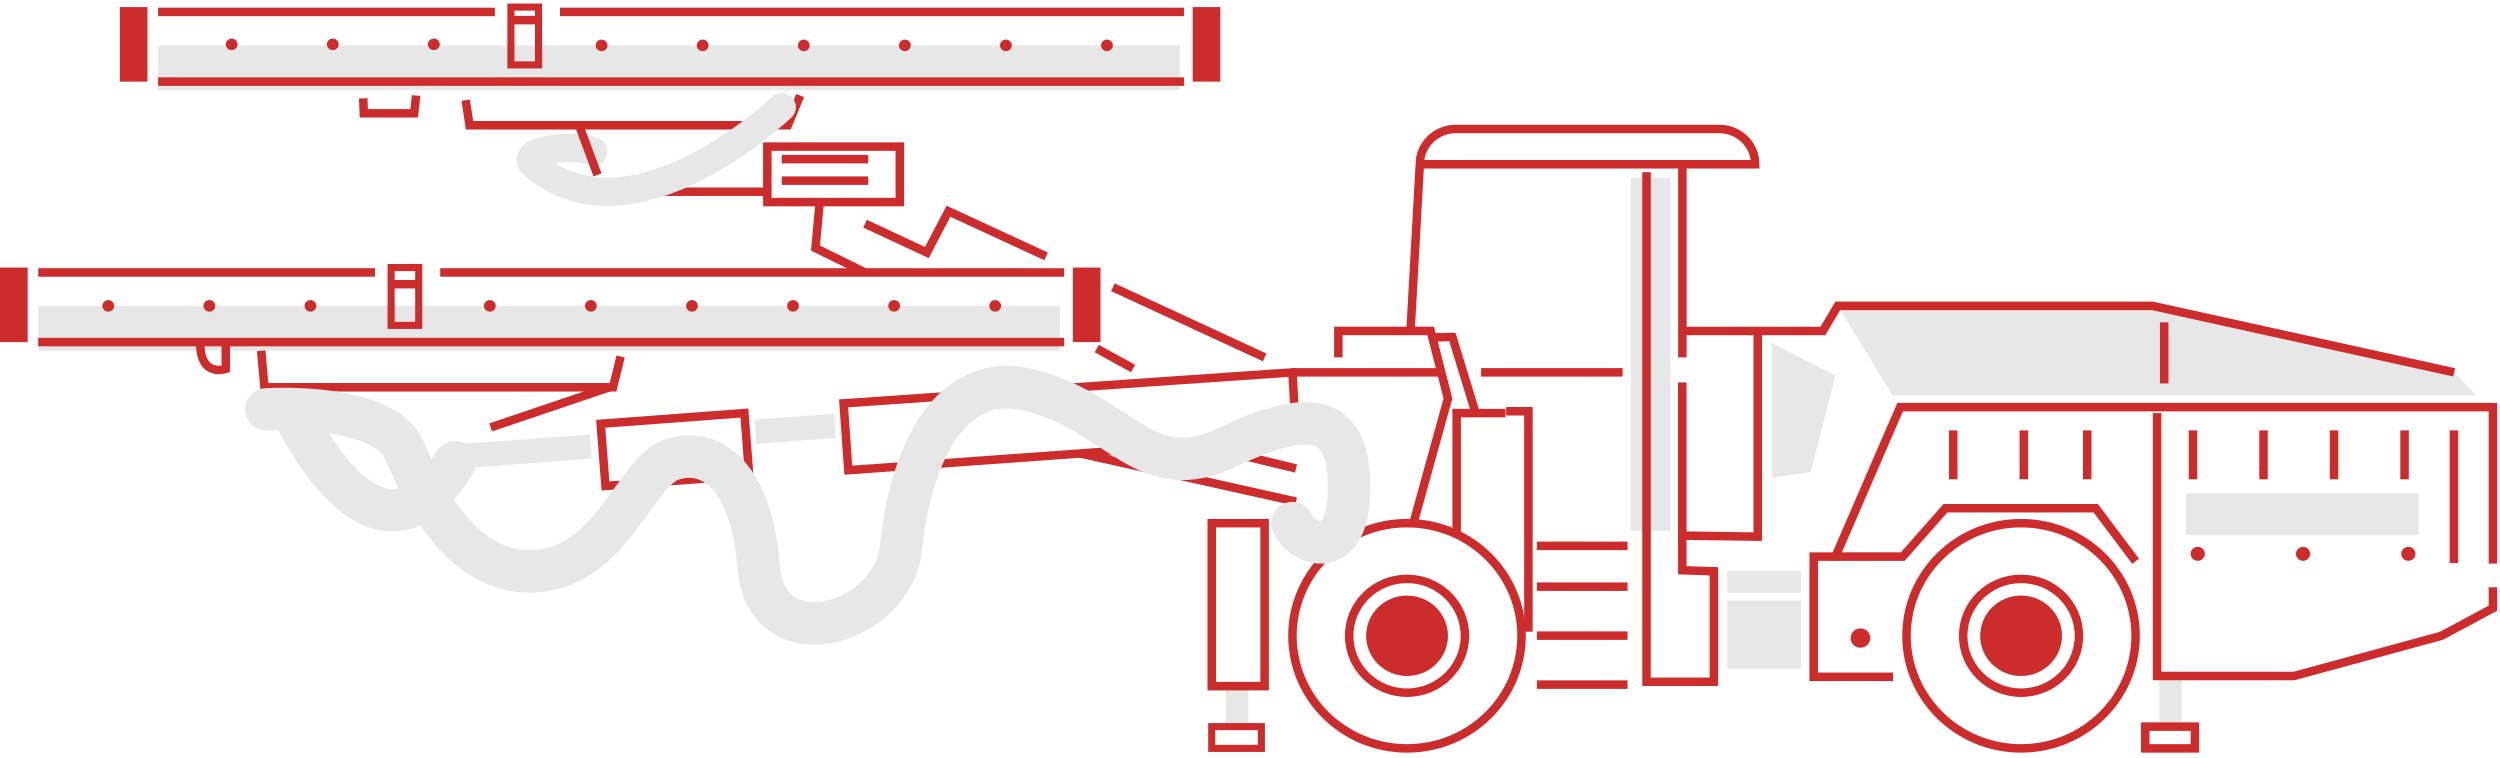 <?xml version="1.0" encoding="UTF-8"?>
<svg xmlns="http://www.w3.org/2000/svg" fill="none" height="107" viewBox="0 0 353 107" width="353">
  <path d="m235.885 25.09h-5.603v49.86h5.603z" fill="#e8e7e7"></path>
  <path d="m285.376 95.449c3.19 0 5.776-2.542 5.776-5.678 0-3.136-2.586-5.678-5.776-5.678-3.189 0-5.775 2.542-5.775 5.678 0 3.136 2.586 5.678 5.775 5.678z" fill="#cd2c2c"></path>
  <path d="m250.149 48.426v19.036l5.532-.809 3.48-13.636" fill="#e8e7e7"></path>
  <path d="m108.641 27.07h-16.605" stroke="#cd2c2c" stroke-miterlimit="10" stroke-width="1.2"></path>
  <path d="m105.108 58.322-20.292 1.515.678 8.78 20.292-1.514z" stroke="#cd2c2c" stroke-miterlimit="10" stroke-width="1.2"></path>
  <path d="m149.656 43.187h-144.259v6.325h144.259z" fill="#e8e7e7"></path>
  <path d="m308.064 95.45v7.149h-3.166v-7.149" fill="#e8e7e7"></path>
  <path d="m198.668 105.674c8.933 0 16.174-7.119 16.174-15.901s-7.241-15.901-16.174-15.901c-8.932 0-16.174 7.119-16.174 15.901s7.242 15.901 16.174 15.901z" stroke="#cd2c2c" stroke-miterlimit="10" stroke-width="1.2"></path>
  <path d="m198.674 97.807c4.514 0 8.173-3.598 8.173-8.035s-3.659-8.035-8.173-8.035-8.174 3.598-8.174 8.035 3.66 8.035 8.174 8.035z" stroke="#cd2c2c" stroke-miterlimit="10" stroke-width="1.2"></path>
  <path d="m198.673 95.449c3.19 0 5.776-2.542 5.776-5.678 0-3.136-2.586-5.678-5.776-5.678-3.189 0-5.775 2.542-5.775 5.678 0 3.136 2.586 5.678 5.775 5.678z" fill="#cd2c2c"></path>
  <path d="m285.371 105.674c8.933 0 16.175-7.119 16.175-15.901s-7.242-15.901-16.175-15.901c-8.932 0-16.174 7.119-16.174 15.901s7.242 15.901 16.174 15.901z" stroke="#cd2c2c" stroke-miterlimit="10" stroke-width="1.2"></path>
  <path d="m285.373 97.807c4.514 0 8.173-3.598 8.173-8.035s-3.659-8.035-8.173-8.035-8.173 3.598-8.173 8.035 3.659 8.035 8.173 8.035z" stroke="#cd2c2c" stroke-miterlimit="10" stroke-width="1.2"></path>
  <path d="m349.661 55.844-3.135-3.267-42.614-9.391h-44.416l7.766 12.658z" fill="#e8e7e7"></path>
  <path d="m304.583 58.333v37.117h19.34l20.806-5.678 7.272-3.898v-2.951" stroke="#cd2c2c" stroke-miterlimit="10" stroke-width="1.2"></path>
  <path d="m341.516 69.647h-32.857v5.917h32.857z" fill="#e8e7e7"></path>
  <path d="m346.49 60.771v18.737" stroke="#cd2c2c" stroke-miterlimit="10" stroke-width="1.2"></path>
  <path d="m309.917 102.6h-7.006v3.073h7.006z" stroke="#cd2c2c" stroke-miterlimit="10" stroke-width="1.2"></path>
  <path d="m176.246 96.89v5.708h-3.165v-5.708" fill="#e8e7e7"></path>
  <path d="m178.104 102.6h-7.006v3.073h7.006z" stroke="#cd2c2c" stroke-miterlimit="10"></path>
  <path d="m5.397 48.301h144.854" stroke="#cd2c2c" stroke-miterlimit="10" stroke-width="1.2"></path>
  <path d="m62.159 38.472h88.095" stroke="#cd2c2c" stroke-miterlimit="10" stroke-width="1.2"></path>
  <path d="m5.397 38.472h47.551" stroke="#cd2c2c" stroke-miterlimit="10" stroke-width="1.2"></path>
  <path d="m3.902 37.778h-3.902v10.524h3.902z" fill="#cd2c2c"></path>
  <path d="m155.391 37.778h-3.903v10.524h3.903z" fill="#cd2c2c"></path>
  <path d="m59.125 37.778h-3.902v8.166h3.902z" stroke="#cd2c2c" stroke-miterlimit="10"></path>
  <path d="m36.874 49.52.47 5.162h17.342 31.878l1.066-4.345" stroke="#cd2c2c" stroke-miterlimit="10" stroke-width="1.2"></path>
  <path d="m86.036 54.682-16.762 5.67" stroke="#cd2c2c" stroke-miterlimit="10" stroke-width="1.2"></path>
  <path d="m178.566 73.872h-7.468v23.012h7.468z" stroke="#cd2c2c" stroke-miterlimit="10" stroke-width="1.2"></path>
  <path d="m178.563 50.468-21.425-9.907" stroke="#cd2c2c" stroke-miterlimit="10" stroke-width="1.2"></path>
  <path d="m166.584 6.408h-144.258v6.325h144.258z" fill="#e8e7e7"></path>
  <path d="m22.326 11.524h144.854" stroke="#cd2c2c" stroke-miterlimit="10" stroke-width="1.2"></path>
  <path d="m79.074 1.686h88.103" stroke="#cd2c2c" stroke-miterlimit="10" stroke-width="1.2"></path>
  <path d="m22.326 1.686h47.551" stroke="#cd2c2c" stroke-miterlimit="10" stroke-width="1.2"></path>
  <path d="m20.825 1h-3.902v10.524h3.902z" fill="#cd2c2c"></path>
  <path d="m172.311 1h-3.902v10.524h3.902z" fill="#cd2c2c"></path>
  <path d="m76.042 1h-3.902v8.166h3.902z" stroke="#cd2c2c" stroke-miterlimit="10"></path>
  <path d="m183 61.829-63.215 4.561-.674-9.437 63.388-4.376z" stroke="#cd2c2c" stroke-miterlimit="10" stroke-width="1.2"></path>
  <path d="m152.513 64.026 30.491 6.803" stroke="#cd2c2c" stroke-miterlimit="10" stroke-width="1.2"></path>
  <path d="m168.409 62.623 14.591 3.528" stroke="#cd2c2c" stroke-miterlimit="10" stroke-width="1.2"></path>
  <path d="m37.614 57.809s16.543-1.048 19.473 5.77c2.931 6.818 8.534 17.966 18.94 17.049s13.737-14.029 18.807-15.739 11.206 1.572 12.272 15.077c1.066 13.505 19.073 8.259 20.139-2.75 1.066-11.017 6.003-25.438 18.541-22.033 12.538 3.413 15.876 13.505 27.474 7.997 11.605-5.508 17.271-4.853 17.24 5.77-.032 10.624-6.771 7.997-8.001 4.915" stroke="#e8e7e7" stroke-linecap="round" stroke-miterlimit="10" stroke-width="6"></path>
  <path d="m200.479 23.195h47.354c0-2.758-2.272-4.984-5.07-4.984h-37.214c-2.798 0-5.07 2.234-5.07 4.984zm0 0-1.321 23.658" stroke="#cd2c2c" stroke-miterlimit="10" stroke-width="1.2"></path>
  <path d="m215.811 89.198v-31.128h-3.143" stroke="#cd2c2c" stroke-miterlimit="10" stroke-width="1.2"></path>
  <path d="m301.549 79.249-5.634-7.488h-21.213l-6.034 6.833h-9.505l9.137-21.109h83.7v22.095" stroke="#cd2c2c" stroke-miterlimit="10" stroke-width="1.2"></path>
  <path d="m259.161 78.594h-3.064v16.972h11.205" stroke="#cd2c2c" stroke-miterlimit="10" stroke-width="1.2"></path>
  <path d="m262.695 91.459c.766 0 1.387-.611 1.387-1.364s-.621-1.364-1.387-1.364c-.767 0-1.388.611-1.388 1.364s.621 1.364 1.388 1.364z" fill="#cd2c2c"></path>
  <path d="m237.553 23.195v27.272" stroke="#cd2c2c" stroke-miterlimit="10" stroke-width="1.2"></path>
  <path d="m117.748 58.414-11.205.836.265 3.426 11.205-.836z" fill="#e8e7e7"></path>
  <path d="m83.294 61.337-20.659 1.542.265 3.426 20.659-1.542z" fill="#e8e7e7"></path>
  <g stroke-miterlimit="10">
    <path d="m31.877 48.301v3.79s-3.667 1.317-3.605-3.79" stroke="#cd2c2c" stroke-width="1.2"></path>
    <path d="m41.218 57.77s11.598 26.27 23.007 7.519" stroke="#e8e7e7" stroke-linecap="round" stroke-width="6"></path>
    <path d="m65.756 14.143.541 3.544h44.949l1.732-4.199" stroke="#cd2c2c" stroke-width="1.2"></path>
    <path d="m51.29 13.881.078 2.119h7.115l.274-2.511" stroke="#cd2c2c" stroke-width="1.2"></path>
    <path d="m110.379 15.129s-21.009 20.192-35.13 8.066c-1.881-1.833 4.921-3.012 8.518-1.833" stroke="#e8e7e7" stroke-linecap="round" stroke-width="4"></path>
    <path d="m81.765 17.687 2.602 7.011" stroke="#cd2c2c" stroke-width="1.2"></path>
    <path d="m127.054 20.699h-18.705v7.835h18.705z" stroke="#cd2c2c" stroke-width="1.2"></path>
    <path d="m147.707 36.199-13.785-6.371-3.048 5.832-8.729-4.075" stroke="#cd2c2c" stroke-width="1.2"></path>
    <path d="m115.741 28.534-.595 6.494 6.998 3.444" stroke="#cd2c2c" stroke-width="1.2"></path>
    <path d="m110.379 22.471h12.209" stroke="#cd2c2c" stroke-width="1.2"></path>
    <path d="m110.379 25.506h12.209" stroke="#cd2c2c" stroke-width="1.2"></path>
    <path d="m305.585 45.513v8.628" stroke="#cd2c2c" stroke-width="1.2"></path>
    <path d="m199.576 73.871 4.874-17.604-2.437-9.537h-13.04v3.736" stroke="#cd2c2c" stroke-width="1.2"></path>
    <path d="m182.494 52.577h8.009 13" stroke="#cd2c2c" stroke-width="1.2"></path>
    <path d="m205.681 75.435v-17.103h6.903" stroke="#cd2c2c" stroke-width="1.2"></path>
    <path d="m232.491 24.304v59.004 12.958h9.506v-15.6l-4.459-.146v-26.525" stroke="#cd2c2c" stroke-width="1.2"></path>
    <path d="m217.008 77.073h12.801" stroke="#cd2c2c" stroke-width="1.2"></path>
    <path d="m217.008 82.838h12.801" stroke="#cd2c2c" stroke-width="1.2"></path>
    <path d="m217.008 89.753h12.801" stroke="#cd2c2c" stroke-width="1.2"></path>
    <path d="m217.008 96.668h12.801" stroke="#cd2c2c" stroke-width="1.2"></path>
    <path d="m237.553 46.731h19.842l2.1-3.544h44.416l42.614 9.391" stroke="#cd2c2c" stroke-width="1.2"></path>
    <path d="m275.8 60.771v6.903" stroke="#cd2c2c" stroke-width="1.2"></path>
    <path d="m285.76 60.771v6.903" stroke="#cd2c2c" stroke-width="1.2"></path>
    <path d="m294.72 60.771v6.903" stroke="#cd2c2c" stroke-width="1.2"></path>
    <path d="m319.611 60.771v6.903" stroke="#cd2c2c" stroke-width="1.2"></path>
    <path d="m309.653 60.771v6.903" stroke="#cd2c2c" stroke-width="1.2"></path>
    <path d="m329.568 60.771v6.903" stroke="#cd2c2c" stroke-width="1.2"></path>
    <path d="m339.524 60.771v6.903" stroke="#cd2c2c" stroke-width="1.2"></path>
    <path d="m248.191 46.73v29.044l-10.657-.146" stroke="#cd2c2c" stroke-width="1.2"></path>
    <path d="m154.861 49.218 5.133 2.82" stroke="#cd2c2c" stroke-width="1.2"></path>
  </g>
  <path d="m254.296 84.788h-10.407v9.638h10.407z" fill="#e8e7e7"></path>
  <path d="m254.296 80.597h-10.407v3.112h10.407z" fill="#e8e7e7"></path>
  <path d="m340.065 79.187c.554 0 1.003-.442 1.003-.986s-.449-.986-1.003-.986c-.555 0-1.004.442-1.004.986s.449.986 1.004.986z" fill="#cd2c2c"></path>
  <path d="m325.193 79.187c.554 0 1.003-.442 1.003-.986s-.449-.986-1.003-.986-1.003.442-1.003.986.449.986 1.003.986z" fill="#cd2c2c"></path>
  <path d="m310.321 79.187c.554 0 1.004-.442 1.004-.986s-.45-.986-1.004-.986-1.003.442-1.003.986.449.986 1.003.986z" fill="#cd2c2c"></path>
  <path d="m202.247 47.64 2.829-.054 3.338 10.916" stroke="#cd2c2c" stroke-miterlimit="10" stroke-width="1.2"></path>
  <path d="m72.14 2.841h3.902" stroke="#cd2c2c" stroke-miterlimit="10" stroke-width="1.2"></path>
  <path d="m55.223 40.128h3.902" stroke="#cd2c2c" stroke-miterlimit="10" stroke-width="1.2"></path>
  <path d="m69.162 44.004c.459 0 .831-.366.831-.817s-.372-.817-.831-.817c-.459 0-.831.366-.831.817s.372.817.831.817z" fill="#cd2c2c"></path>
  <path d="m83.431 44.003c.459 0 .831-.366.831-.817s-.372-.817-.831-.817-.831.366-.831.817.372.817.831.817z" fill="#cd2c2c"></path>
  <path d="m97.705 44.003c.459 0 .831-.366.831-.817s-.372-.817-.831-.817-.831.366-.831.817.372.817.831.817z" fill="#cd2c2c"></path>
  <path d="m111.975 44.003c.458 0 .83-.366.83-.817s-.372-.817-.83-.817c-.459 0-.831.366-.831.817s.372.817.831.817z" fill="#cd2c2c"></path>
  <path d="m126.254 44.003c.459 0 .831-.366.831-.817s-.372-.817-.831-.817-.831.366-.831.817.372.817.831.817z" fill="#cd2c2c"></path>
  <path d="m140.522 44.003c.459 0 .831-.366.831-.817s-.372-.817-.831-.817-.831.366-.831.817.372.817.831.817z" fill="#cd2c2c"></path>
  <path d="m84.944 7.226c.459 0 .831-.366.831-.817s-.372-.817-.831-.817-.831.366-.831.817.372.817.831.817z" fill="#cd2c2c"></path>
  <path d="m99.214 7.225c.459 0 .83-.366.83-.817 0-.451-.371-.817-.83-.817s-.831.366-.831.817c0 .451.372.817.831.817z" fill="#cd2c2c"></path>
  <path d="m113.495 7.225c.459 0 .831-.366.831-.817 0-.451-.372-.817-.831-.817s-.831.366-.831.817c0 .451.372.817.831.817z" fill="#cd2c2c"></path>
  <path d="m127.763 7.225c.459 0 .831-.366.831-.817 0-.451-.372-.817-.831-.817s-.831.366-.831.817c0 .451.372.817.831.817z" fill="#cd2c2c"></path>
  <path d="m142.031 7.225c.459 0 .831-.366.831-.817 0-.451-.372-.817-.831-.817s-.831.366-.831.817c0 .451.372.817.831.817z" fill="#cd2c2c"></path>
  <path d="m156.301 7.225c.459 0 .831-.366.831-.817 0-.451-.372-.817-.831-.817s-.831.366-.831.817c0 .451.372.817.831.817z" fill="#cd2c2c"></path>
  <path d="m15.289 44.004c.459 0 .831-.366.831-.817s-.372-.817-.831-.817-.831.366-.831.817.372.817.831.817z" fill="#cd2c2c"></path>
  <path d="m29.561 44.003c.459 0 .831-.366.831-.817s-.372-.817-.831-.817-.831.366-.831.817.372.817.831.817z" fill="#cd2c2c"></path>
  <path d="m43.836 44.003c.459 0 .831-.366.831-.817s-.372-.817-.831-.817-.831.366-.831.817.372.817.831.817z" fill="#cd2c2c"></path>
  <path d="m32.709 7.078c.459 0 .831-.366.831-.817 0-.451-.372-.817-.831-.817s-.831.366-.831.817c0 .451.372.817.831.817z" fill="#cd2c2c"></path>
  <path d="m46.986 7.077c.459 0 .831-.366.831-.817 0-.451-.372-.817-.831-.817s-.831.366-.831.817c0 .451.372.817.831.817z" fill="#cd2c2c"></path>
  <path d="m61.256 7.077c.459 0 .831-.366.831-.817 0-.451-.372-.817-.831-.817s-.831.366-.831.817c0 .451.372.817.831.817z" fill="#cd2c2c"></path>
  <path d="m209.128 52.577h19.982" stroke="#cd2c2c" stroke-miterlimit="10" stroke-width="1.2"></path>
</svg>
